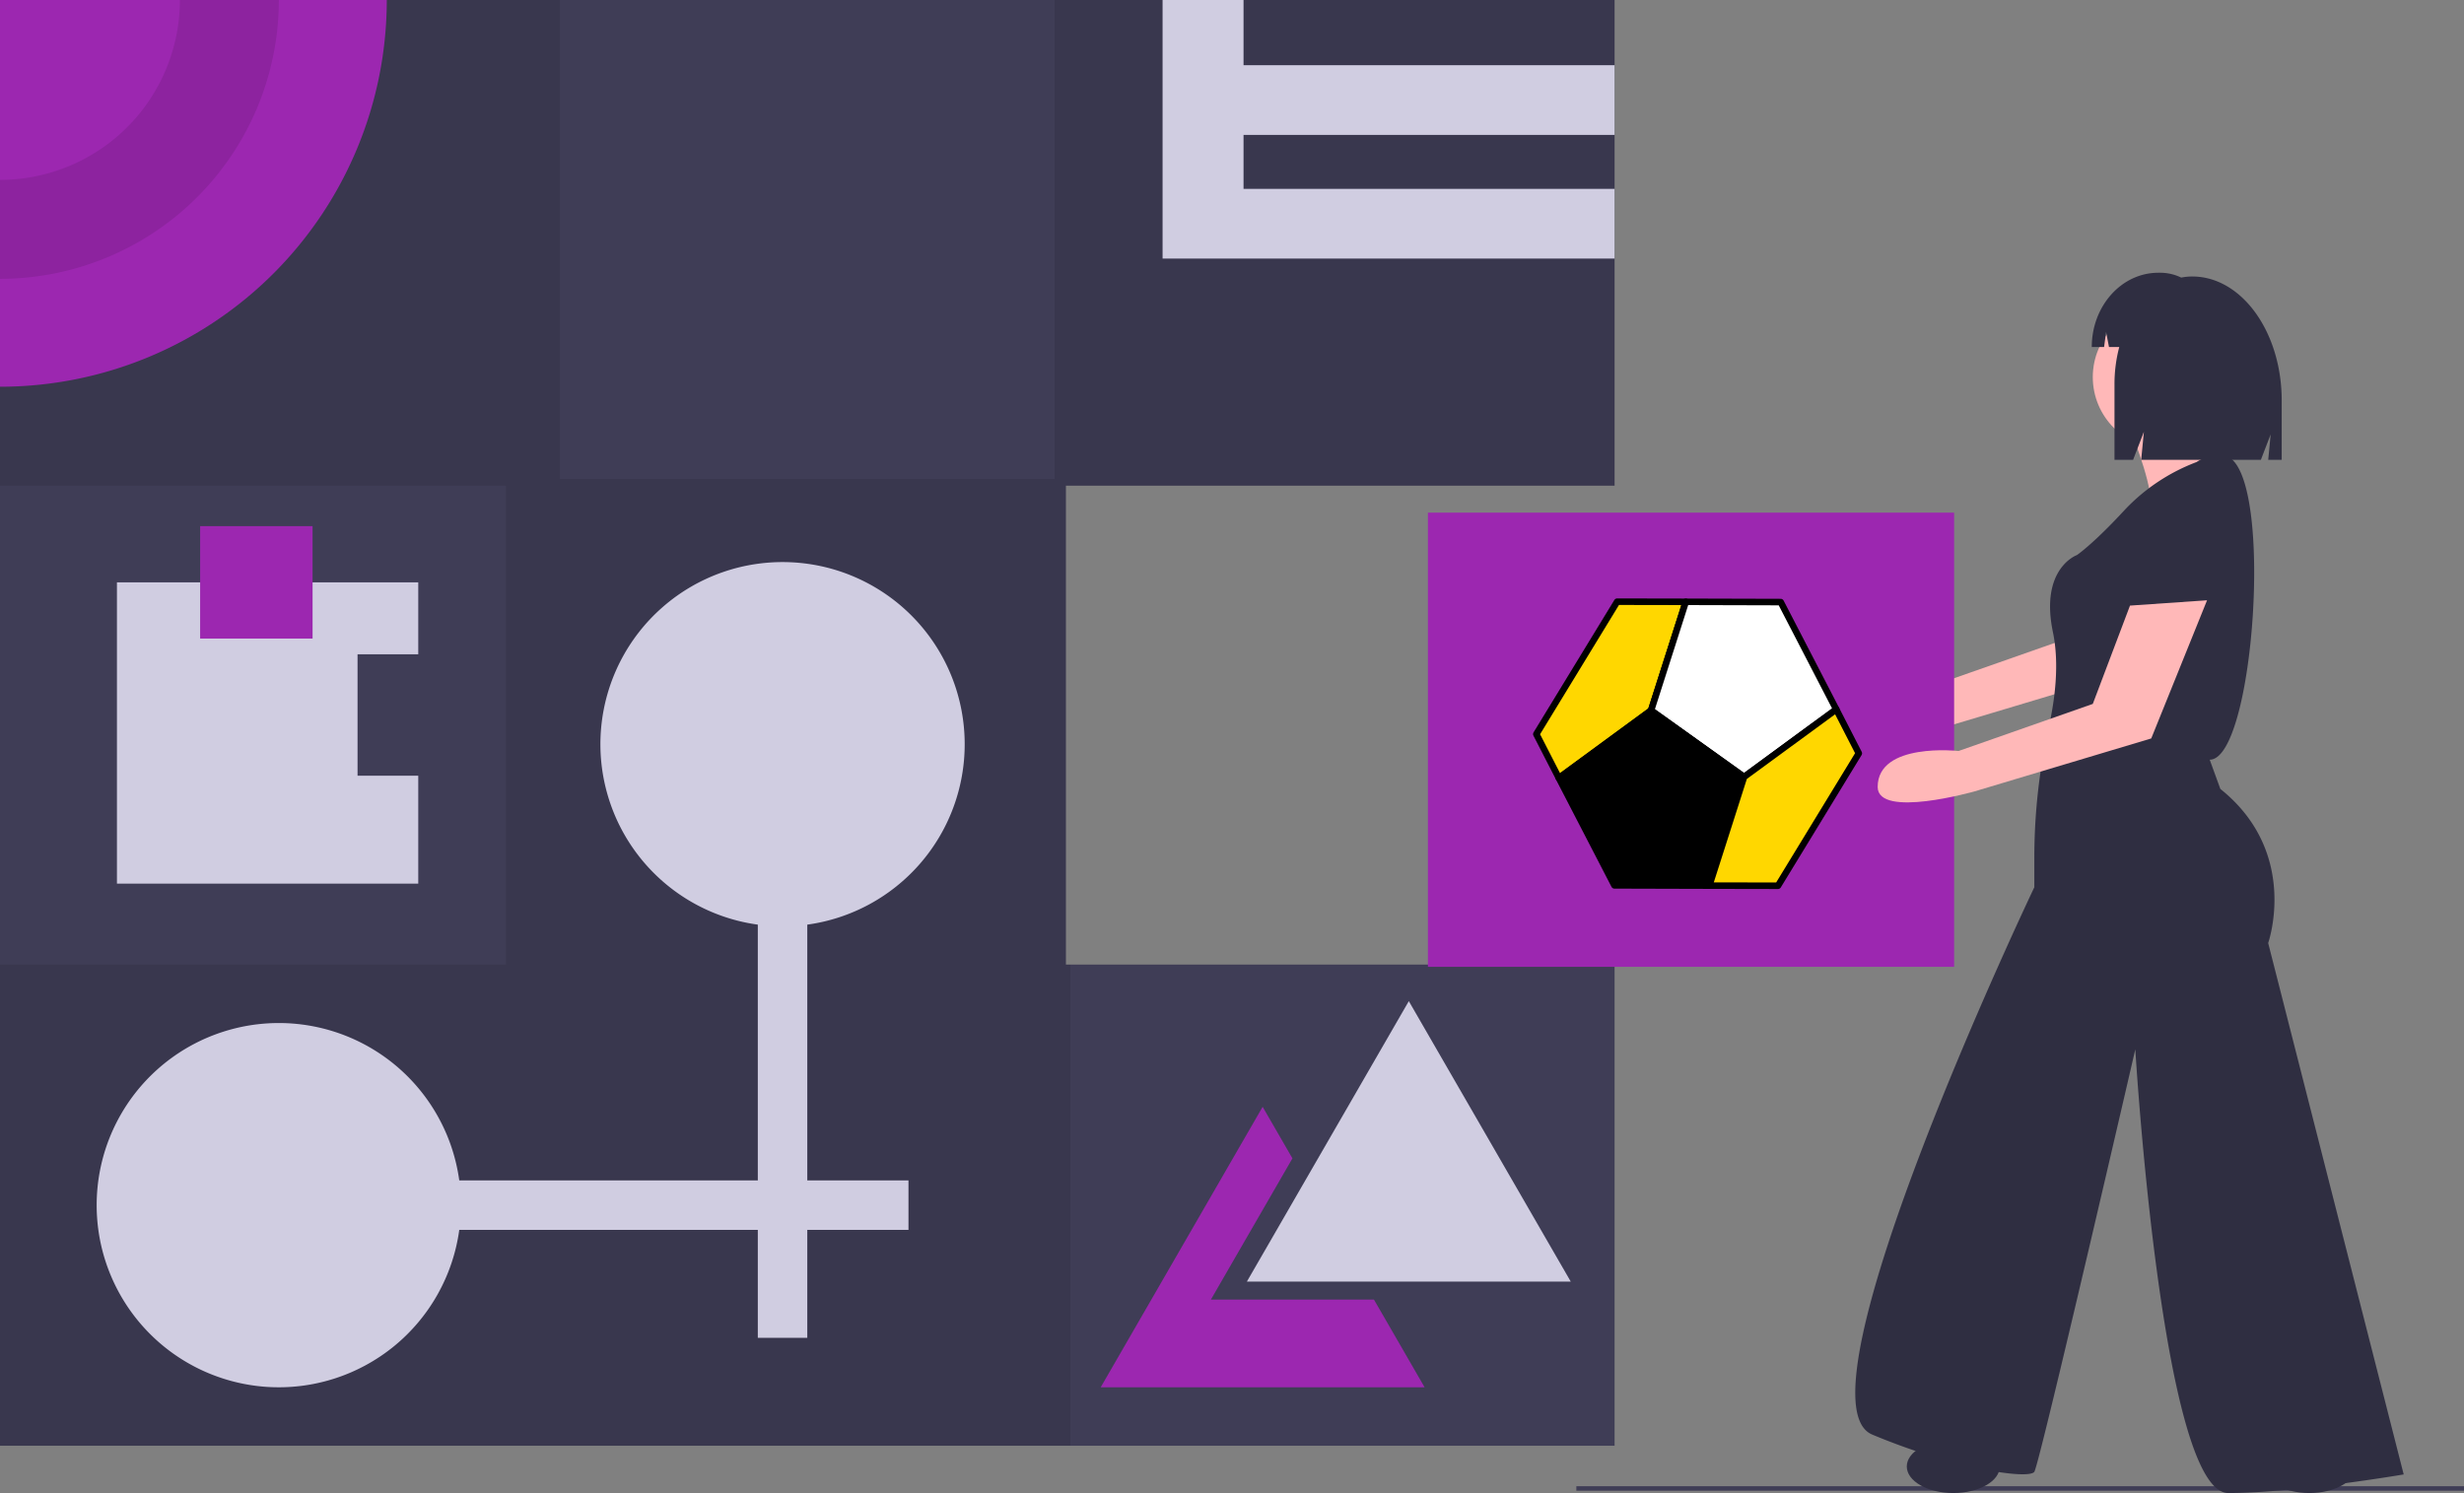 <?xml version="1.0" encoding="UTF-8" standalone="no"?>
<svg
   xmlns:dc="http://purl.org/dc/elements/1.1/"
   xmlns:cc="http://creativecommons.org/ns#"
   xmlns:rdf="http://www.w3.org/1999/02/22-rdf-syntax-ns#"
   xmlns:svg="http://www.w3.org/2000/svg"
   xmlns="http://www.w3.org/2000/svg"
   xmlns:sodipodi="http://sodipodi.sourceforge.net/DTD/sodipodi-0.dtd"
   xmlns:inkscape="http://www.inkscape.org/namespaces/inkscape"
   id="a5860ba0-ef67-4914-ac96-07e2ebcccb4f"
   data-name="Layer 1"
   width="1095.74"
   height="664.034"
   viewBox="0 0 1095.74 664.034"
   version="1.1"
   sodipodi:docname="undraw_abstract_x68e_build.svg"
   inkscape:version="1.0 (4035a4f, 2020-05-01)">
  <rect x="0" y="0" width="1095.74" height="664.034" fill="#808080" stroke="none"/>
  <defs
     id="defs1011" />
  <sodipodi:namedview
     inkscape:document-rotation="0"
     pagecolor="#ffffff"
     bordercolor="#666666"
     borderopacity="1"
     objecttolerance="10"
     gridtolerance="10"
     guidetolerance="10"
     inkscape:pageopacity="0"
     inkscape:pageshadow="2"
     inkscape:window-width="1280"
     inkscape:window-height="755"
     id="namedview1009"
     showgrid="false"
     inkscape:zoom="0.64978904"
     inkscape:cx="547.87012"
     inkscape:cy="332.01715"
     inkscape:window-x="0"
     inkscape:window-y="23"
     inkscape:window-maximized="0"
     inkscape:current-layer="a5860ba0-ef67-4914-ac96-07e2ebcccb4f" />
  <title
     id="title958">abstract</title>
  <rect
     x="701"
     y="661"
     width="394.74"
     height="2"
     fill="#3f3d56"
     id="rect960" />
  <polygon
     points="474 429 474 216 718 216 718 0 0 0 0 643 718 643 718 429 474 429"
     fill="#3f3d56"
     id="polygon962" />
  <polygon
     points="718 216 718 0 469 0 469 213 249 213 249 0 0 0 0 216 225 216 225 429 0 429 0 643 476 643 476 429 474 429 474 216 718 216"
     opacity="0.1"
     id="polygon964" />
  <path
     d="M224.13,117.983a172.004,172.004,0,0,1-172,172v-172Z"
     transform="translate(-52.13 -117.983)"
     fill="#9c27b0"
     id="path966" />
  <path
     d="M132.13,117.983a80.004,80.004,0,0,1-80,80v44a124.004,124.004,0,0,0,124-124Z"
     transform="translate(-52.13 -117.983)"
     opacity="0.1"
     id="path968" />
  <polygon
     points="718 60 718 29 553 29 553 0 517 0 517 29 517 60 517 84 517 115 553 115 718 115 718 84 553 84 553 60 718 60"
     fill="#d0cde1"
     id="polygon970" />
  <path
     d="M481.13,448.983a81,81,0,1,0-92,80.236V642.983H256.366a81,81,0,1,0,0,22H389.13v48h22v-48h45v-22h-45V529.219A81,81,0,0,0,481.13,448.983Z"
     transform="translate(-52.13 -117.983)"
     fill="#d0cde1"
     id="path972" />
  <polygon
     points="626.5 445.263 662.508 507.631 698.517 570 626.5 570 554.483 570 590.492 507.631 626.5 445.263"
     fill="#d0cde1"
     id="polygon974" />
  <polygon
     points="610.5 578 538.483 578 574.492 515.631 574.742 515.198 561.5 492.263 525.492 554.631 489.483 617 561.5 617 633.517 617 611 578 610.5 578"
     fill="#9c27b0"
     id="polygon976" />
  <polygon
     points="159 345 159 291 186 291 186 259 52 259 52 393 186 393 186 345 159 345"
     fill="#d0cde1"
     id="polygon978" />
  <rect
     x="89"
     y="234"
     width="50"
     height="50"
     fill="#9c27b0"
     id="rect980" />
  <path
     d="M989.162,357.832,972.618,401.555l-59.664,20.935s-36-4-36,16c0,14.181,43,2,43,2l78.662-23.573,24.816-61.449Z"
     transform="translate(-52.13 -117.983)"
     fill="#ffb8b8"
     id="path982" />
  <rect
     x="635"
     y="228"
     width="234"
     height="202"
     fill="#9c27b0"
     id="rect984" />
  <path
     d="M1024.154,329.42s-16.544-2.363-24.816,28.361-10.635,33.088-10.635,33.088,48.45,7.09,49.632,4.727S1048.97,336.511,1024.154,329.42Z"
     transform="translate(-52.13 -117.983)"
     fill="#2f2e41"
     id="path992" />
  <circle
     cx="962.57"
     cy="167.714"
     r="31.906"
     fill="#ffb8b8"
     id="circle994" />
  <path
     d="M1000.52,311.695s10.635,27.179,7.09,30.725,43.723,8.272,43.723,8.272,3.545-17.726-10.635-28.361c0,0-5.909-17.726-4.727-21.271S1000.52,311.695,1000.52,311.695Z"
     transform="translate(-52.13 -117.983)"
     fill="#ffb8b8"
     id="path996" />
  <path
     d="M1028.881,323.512a85.216,85.216,0,0,0-31.906,21.271c-14.181,15.362-21.271,20.089-21.271,20.089s-16.544,5.909-10.635,34.27c2.954,14.181.886,30.134-1.92,42.542a265.822,265.822,0,0,0-6.352,58.656v12.247s-108.718,228.071-72.085,243.433,69.721,20.089,72.085,16.544,44.905-187.893,44.905-187.893,11.817,197.346,41.36,197.346,77.993-8.272,77.993-8.272l-60.267-236.343s14.181-40.178-21.271-68.539l-4.727-12.999c19.604.01,28.566-124.07,8.272-134.715C1043.061,321.148,1038.334,317.603,1028.881,323.512Z"
     transform="translate(-52.13 -117.983)"
     fill="#2f2e41"
     id="path998" />
  <path
     d="M999.338,387.324l-16.544,43.723-59.664,20.935s-36-4-36,16c0,14.181,43,2,43,2l78.662-23.573,24.816-61.449Z"
     transform="translate(-52.13 -117.983)"
     fill="#ffb8b8"
     id="path1000" />
  <ellipse
     cx="868.624"
     cy="652.217"
     rx="20.68"
     ry="11.817"
     fill="#2f2e41"
     id="ellipse1002" />
  <ellipse
     cx="1026.974"
     cy="652.217"
     rx="20.68"
     ry="11.817"
     fill="#2f2e41"
     id="ellipse1004" />
  <path
     d="M1027.017,240.954h-0a25.341,25.341,0,0,0-4.893.487,21.442,21.442,0,0,0-9.34-2.153h-.848c-16.345,0-29.595,14.79-29.595,33.035v0h5.477l.885-6.732L990,272.323h4.562a64.576,64.576,0,0,0-2.119,16.55v33.624h8.28l4.794-12.458-1.198,12.458h53.223l4.358-11.325-1.09,11.325h5.992V296.096C1066.803,265.642,1048.99,240.954,1027.017,240.954Z"
     transform="translate(-52.13 -117.983)"
     fill="#2f2e41"
     id="path1006" />
  <path
     d="m 719.144,267.603 30.532,0.058 -15.445,48.327 -41.002,30.051 -10.026,-19.538 z"
     style="opacity:1;fill-opacity:1;fill-rule:nonzero;stroke-width:2.904;stroke-linejoin:round;stroke-miterlimit:4;stroke-dasharray:none;stroke-opacity:1;fill:#ffd700;stroke:#000000"
     id="topleft" />
  <path
     d="m 791.883,267.776 -42.207,-0.116 -15.445,48.327 41.352,29.571 41.002,-30.051 z"
     style="opacity:1;fill-opacity:1;fill-rule:nonzero;stroke-width:2.904;stroke-linejoin:round;stroke-miterlimit:4;stroke-dasharray:none;stroke-opacity:1;fill:#ffffff;stroke:#000000"
     id="topright" />
  <path
     d="m 717.931,393.768 42.207,0.116 15.445,-48.327 -41.352,-29.571 -41.002,30.051 z"
     style="opacity:1;fill-opacity:1;fill-rule:nonzero;stroke-width:2.904;stroke-linejoin:round;stroke-miterlimit:4;stroke-dasharray:none;stroke-opacity:1;stroke:#000000"
     id="bottomleft" />
  <path
     d="m 790.67,393.942 -30.532,-0.058 15.445,-48.327 41.002,-30.051 10.026,19.538 z"
     style="opacity:1;fill-opacity:1;fill-rule:nonzero;stroke-width:2.904;stroke-linejoin:round;stroke-miterlimit:4;stroke-dasharray:none;stroke-opacity:1;stroke:#000000;fill:#ffd700"
     id="bottomright" />
</svg>
